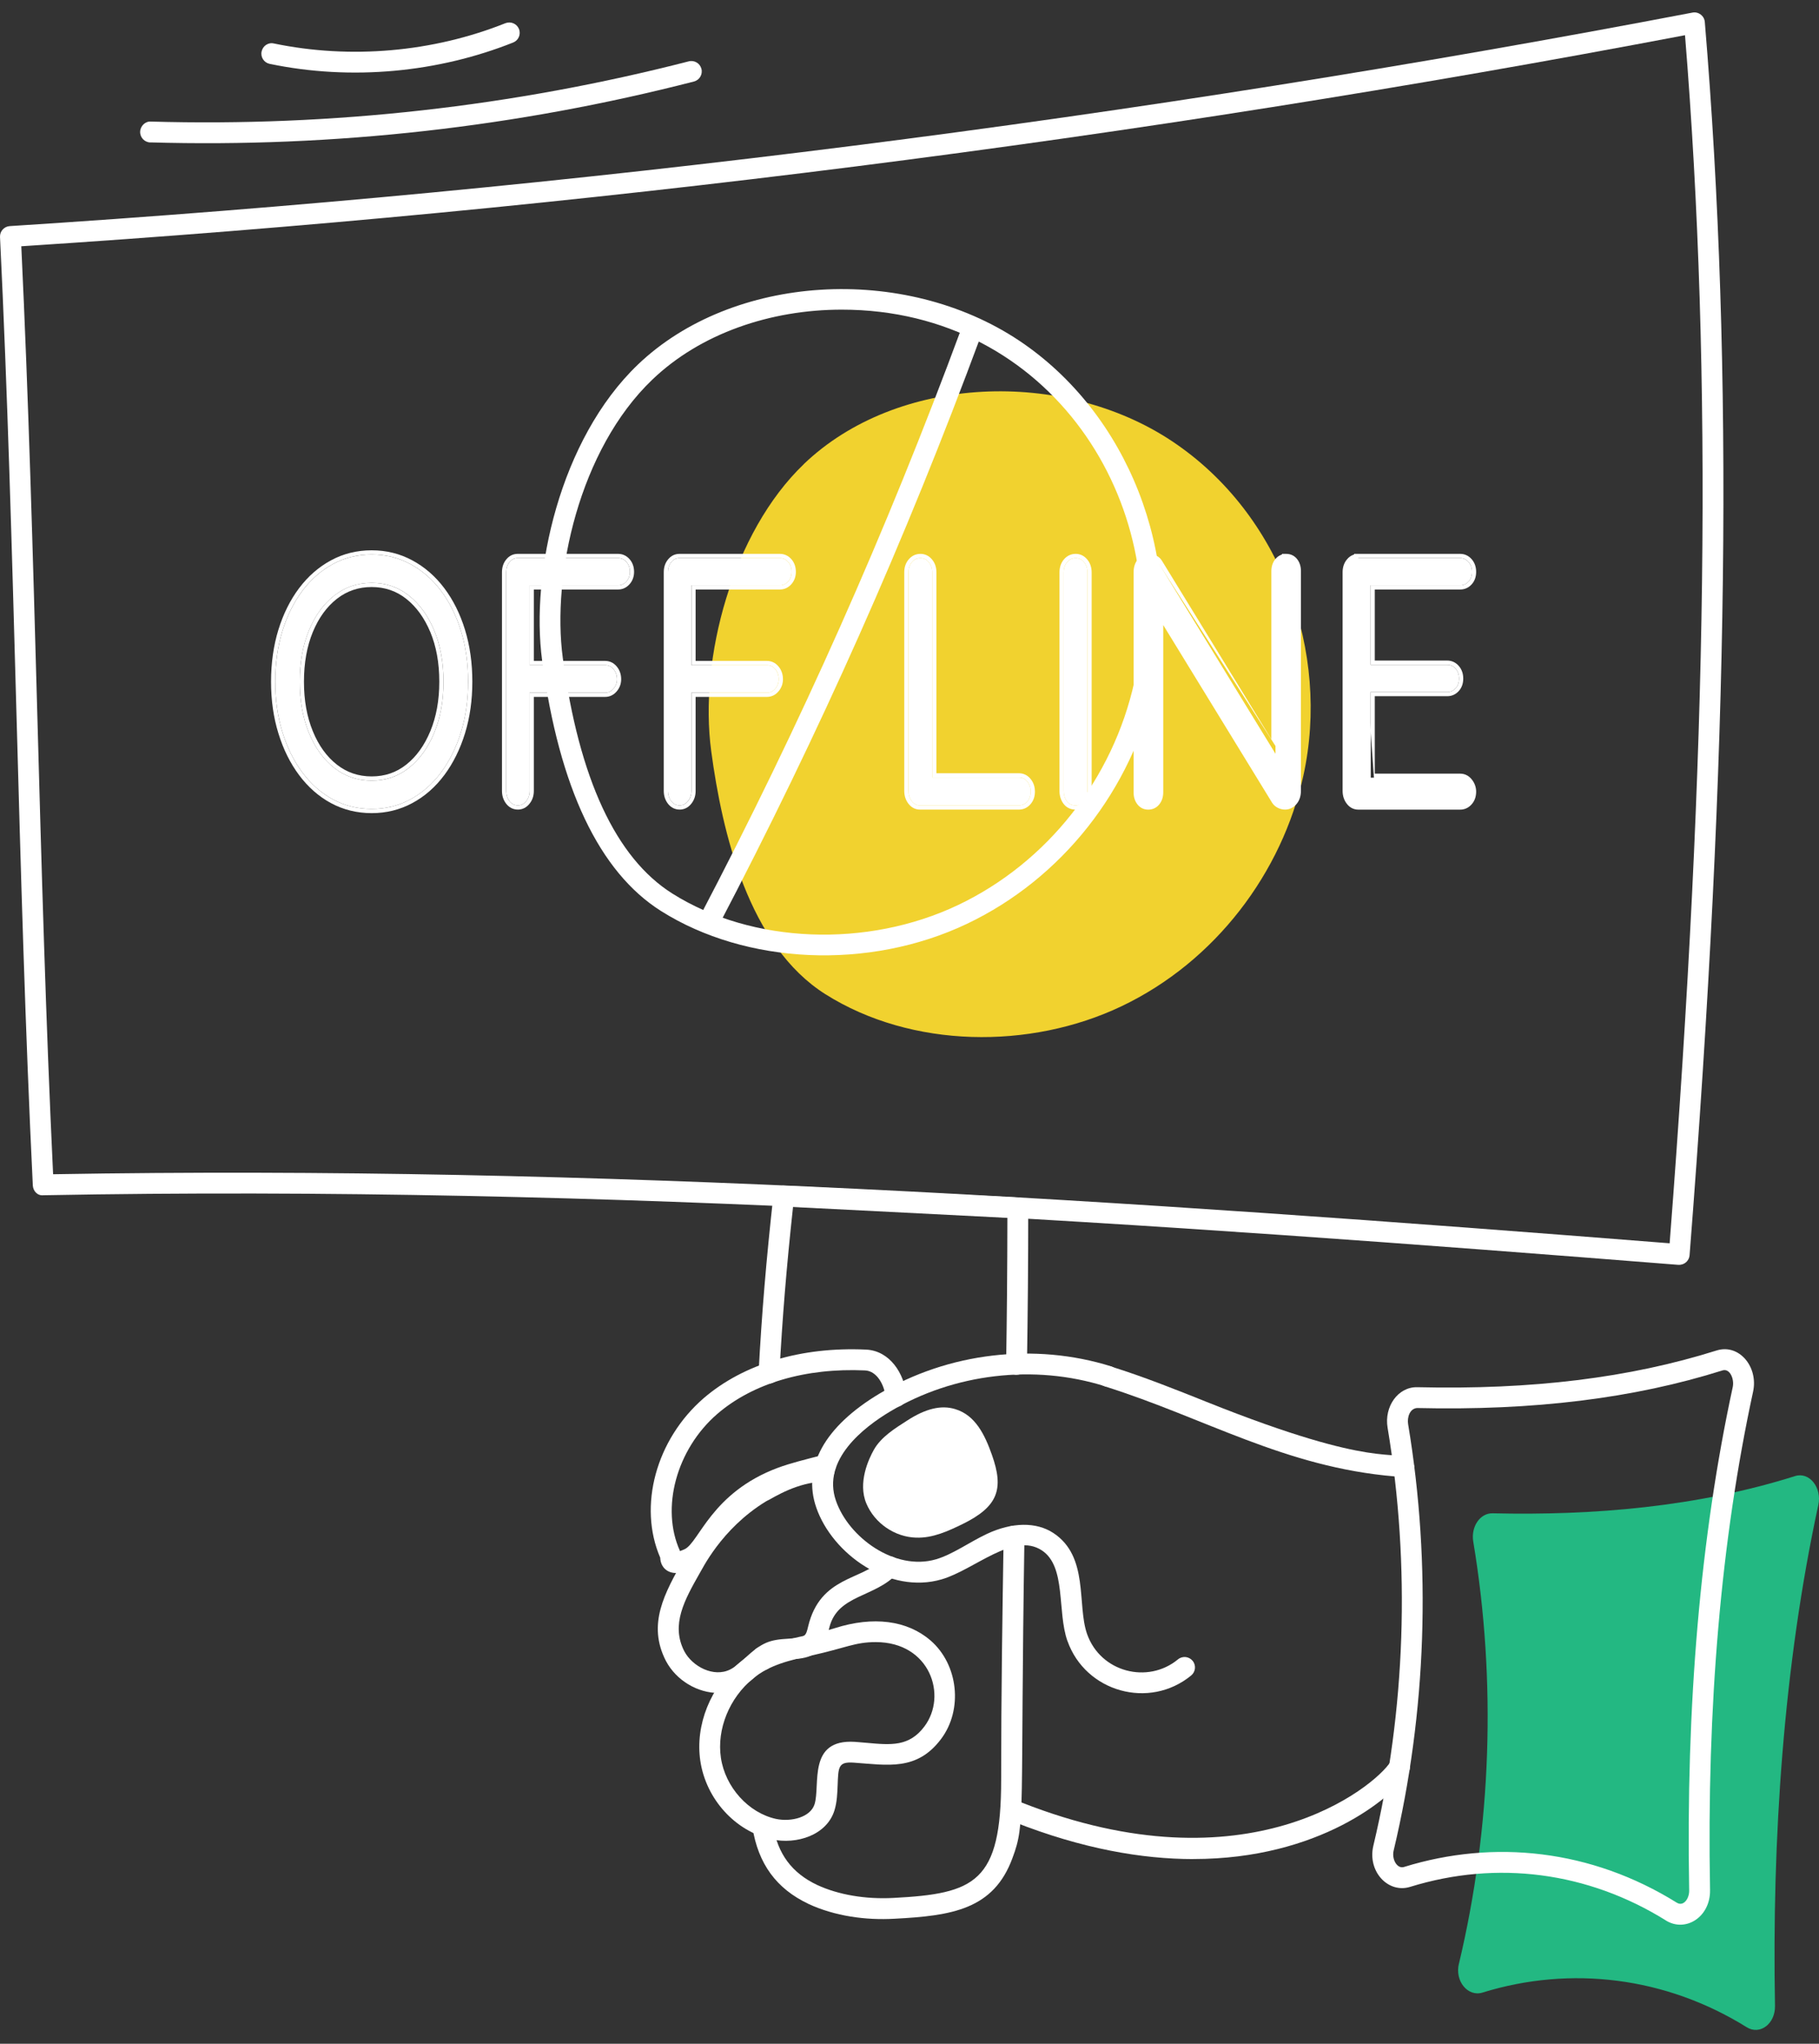 <svg width="130" height="146" viewBox="0 0 130 146" fill="none" xmlns="http://www.w3.org/2000/svg">
<rect x="0" y="0" width="130" height="146" fill="#333333" stroke="none"/>
<g clip-path="url(#clip0_15079_63777)">
<path d="M119.95 90.356C83.01 87.429 43.556 84.629 3.103 85.384C2.673 85.434 2.364 85.078 2.345 84.676C1.26 62.444 1.083 39.156 0.001 16.931C-0.018 16.523 0.291 16.18 0.696 16.152C40.9 13.592 81.36 8.464 120.957 0.9C121.39 0.816 121.802 1.131 121.839 1.568C123.909 26.362 123.575 53.535 120.751 89.67C120.72 90.063 120.377 90.384 119.95 90.353V90.356ZM119.326 88.813C122.057 53.528 122.4 26.835 120.424 2.515C81.267 9.96 41.271 15.029 1.522 17.592C2.563 39.403 2.754 62.105 3.795 83.884C42.802 83.211 80.325 85.733 119.323 88.816L119.326 88.813Z" fill="white"/>
<path d="M53.941 105.987C54 105.579 54.38 105.308 54.786 105.357C55.191 105.417 55.475 105.794 55.416 106.202C55.406 106.274 55.409 106.355 55.409 106.439C55.409 107.424 53.71 107.58 53.944 105.987H53.941Z" fill="white"/>
<path d="M57.771 136.002C55.492 134.927 54.186 133.143 53.777 130.546C53.777 129.471 55.255 129.518 55.255 130.415V130.431C55.576 132.417 56.58 133.795 58.401 134.655C59.922 135.36 61.861 135.687 63.847 135.581C69.702 135.276 71.551 134.462 71.551 127.142C71.551 120.96 71.641 115.252 71.728 109.733C71.744 108.698 73.231 108.808 73.216 109.755C72.897 129.726 73.315 130.182 72.364 132.716C71.018 136.417 68.015 136.856 63.922 137.068C61.874 137.184 59.676 136.888 57.768 136.005L57.771 136.002Z" fill="white"/>
<path d="M54.961 98.834C54.961 98.834 54.933 98.834 54.92 98.834C54.512 98.812 54.194 98.463 54.216 98.052C54.44 93.84 54.758 90.046 55.276 85.36C55.319 84.967 55.678 84.658 56.052 84.699L72.778 85.547C73.174 85.566 73.486 85.893 73.486 86.289C73.486 90.161 73.454 93.858 73.395 97.478C73.389 97.886 73.055 98.21 72.65 98.21H72.638C72.226 98.204 71.899 97.864 71.905 97.456C71.961 94.064 71.992 90.607 71.996 87L56.676 86.223C56.205 90.563 55.912 94.164 55.7 98.133C55.678 98.528 55.351 98.837 54.958 98.837L54.961 98.834Z" fill="white"/>
<path d="M54.499 119.319C54.087 119.319 53.754 118.994 53.754 118.583V118.358C53.754 117.947 54.087 117.613 54.499 117.613C55.5 117.613 55.497 119.315 54.499 119.315V119.319Z" fill="white"/>
<path d="M57.445 33.153C64.142 26.743 75.989 26.325 83.789 31.535C91.586 36.741 95.078 46.621 93.151 55.4C91.633 62.318 86.878 68.681 80.147 71.886C73.622 74.991 65.152 74.903 58.998 71.028C53.498 67.565 51.612 59.487 50.83 53.663C49.938 47.035 52.364 38.023 57.448 33.156L57.445 33.153Z" fill="#F1D22F"/>
<path d="M47.254 65.087C42.83 62.303 39.968 56.28 38.746 47.192C37.901 40.922 40.012 31.383 45.586 26.048C52.345 19.582 64.575 18.819 72.856 24.346C80.6 29.521 84.578 39.654 82.529 48.991C80.902 56.41 75.889 62.764 69.121 65.988C62.069 69.345 53.29 68.89 47.254 65.087ZM60.158 22.12C55.07 22.12 50.069 23.816 46.615 27.124C41.396 32.118 39.426 41.088 40.221 46.995C41.384 55.628 44.015 61.289 48.049 63.83C53.751 67.422 61.963 67.749 68.482 64.647C74.838 61.62 79.546 55.65 81.077 48.673C83.839 36.084 75.153 22.12 60.158 22.12Z" fill="white"/>
<path d="M50.646 66.616C50.097 66.616 49.726 66.027 49.988 65.525C57.218 51.733 63.341 37.975 68.709 23.463C68.853 23.079 69.28 22.88 69.666 23.023C70.053 23.166 70.249 23.594 70.106 23.98C64.716 38.555 58.565 52.369 51.307 66.217C51.173 66.47 50.914 66.616 50.646 66.616Z" fill="white"/>
<path d="M85.29 132.806C81.636 132.806 77.359 132.08 72.467 130.15C72.084 130 71.897 129.567 72.049 129.183C72.199 128.803 72.629 128.61 73.016 128.766C89.196 135.147 98.253 127.621 99.366 125.872C99.924 124.984 101.233 125.897 100.591 126.717C99.475 128.401 94.284 132.803 85.293 132.803L85.29 132.806Z" fill="white"/>
<path d="M99.907 105.514C99.907 105.514 99.823 105.477 99.695 105.471C91.826 104.816 86.118 101.29 78.963 99.039C78.57 98.918 78.352 98.5 78.477 98.107C78.598 97.717 79.013 97.496 79.409 97.621C81.803 98.372 84.057 99.276 86.239 100.149C98.675 105.125 99.498 103.41 100.761 104.299C101.572 104.869 100.699 106.076 99.904 105.518L99.907 105.514Z" fill="white"/>
<path d="M55.147 131.391C52.55 130.826 50.455 128.523 50.05 125.788C49.672 123.235 50.779 120.476 52.874 118.755C54.969 117.037 57.463 117.012 59.68 116.305C62.417 115.438 64.839 115.75 66.504 117.19C68.493 118.908 68.836 122.135 67.252 124.233C65.525 126.527 63.443 126.088 61.005 125.916C59.907 125.845 59.914 126.219 59.864 127.541C59.842 128.095 59.82 128.725 59.642 129.311C59.1 131.095 56.939 131.787 55.147 131.394V131.391ZM62.588 117.306C61.092 117.306 60.456 117.72 57.984 118.266C56.459 118.599 55.022 118.917 53.819 119.906C52.123 121.299 51.219 123.522 51.521 125.57C51.833 127.671 53.491 129.508 55.465 129.938C56.562 130.169 57.934 129.81 58.218 128.878C58.639 127.494 57.7 124.211 61.105 124.432C61.385 124.451 61.659 124.476 61.934 124.501C63.701 124.663 64.977 124.775 66.061 123.338C67.729 121.131 66.473 117.306 62.588 117.306Z" fill="white"/>
<path d="M51.342 120.939C49.877 120.939 48.346 120.072 47.592 118.651C46.239 116.023 47.495 113.8 48.895 111.331C51.361 106.907 55.635 104.475 58.858 104.344C59.251 104.332 59.616 104.647 59.632 105.058C59.647 105.47 59.329 105.816 58.918 105.831C56.913 105.912 55.445 106.901 54.743 107.253C51.498 109.239 50.148 112.191 49.995 112.403C48.932 114.283 47.925 116.057 48.907 117.962C49.487 119.056 51.011 119.851 52.184 119.262C52.548 119.081 52.882 118.775 53.234 118.454C54.488 117.307 54.993 117.139 56.367 117.061C57.583 116.992 57.593 116.874 57.758 116.178C58.625 112.581 61.63 112.899 63.017 111.409C63.298 111.109 63.769 111.094 64.068 111.371C64.37 111.652 64.386 112.122 64.105 112.422C62.519 114.127 59.887 113.912 59.282 116.225C59.108 116.939 59.014 117.323 58.706 117.7C57.855 118.775 56.374 118.408 55.529 118.654C54.301 119.003 53.577 120.933 51.342 120.933V120.939Z" fill="white"/>
<path d="M48.302 112.37C47.675 112.37 47.207 111.939 47.185 111.275C45.593 107.597 46.88 102.833 50.291 99.881C53.137 97.433 57.265 96.196 61.897 96.411C63.596 96.492 64.632 98.122 64.778 99.69C64.816 100.099 64.516 100.464 64.105 100.501C63.703 100.538 63.331 100.239 63.294 99.828C63.21 98.924 62.667 97.938 61.826 97.898C57.573 97.704 53.813 98.811 51.26 101.009C48.342 103.534 47.201 107.743 48.601 110.805C48.685 110.773 48.791 110.733 48.922 110.674C49.969 110.184 50.833 106.627 55.603 104.85C56.498 104.523 57.455 104.286 58.811 103.937C59.787 103.703 60.13 105.124 59.198 105.377C57.293 105.873 56.276 106.085 55.026 106.755C51.21 108.735 51.319 111.201 49.542 112.027C49.118 112.214 48.694 112.37 48.302 112.37Z" fill="white"/>
<path d="M104.265 140.288C106.594 130.53 106.953 120.086 105.291 110.129C105.113 109.066 105.774 108.084 106.672 108.105C113.883 108.274 121.322 107.644 128.289 105.446C129.315 105.122 130.222 106.272 129.951 107.513C127.46 119.011 126.637 131.387 126.855 143.294C126.88 144.575 125.777 145.404 124.835 144.818C119.058 141.223 112.259 140.391 105.949 142.343C104.911 142.664 103.966 141.532 104.262 140.288H104.265Z" fill="#23B882"/>
<path d="M119.055 137.188C113.483 133.721 106.993 132.87 100.782 134.79C99.208 135.283 97.715 133.687 98.151 131.85C100.461 122.174 100.814 111.848 99.168 101.987C98.915 100.485 99.913 99.057 101.3 99.097C109.474 99.29 116.47 98.43 122.677 96.475C124.283 95.967 125.673 97.638 125.29 99.412C123.008 109.946 121.969 121.927 122.213 135.021C122.247 136.935 120.473 138.07 119.055 137.191V137.188ZM119.84 135.922C120.308 136.215 120.735 135.641 120.722 135.043C120.479 121.837 121.527 109.741 123.834 99.094C123.962 98.508 123.628 97.75 123.123 97.891C116.76 99.898 109.605 100.778 101.266 100.584C100.751 100.631 100.555 101.251 100.636 101.744C102.313 111.798 101.955 122.326 99.601 132.197C99.451 132.826 99.853 133.525 100.343 133.369C106.771 131.38 113.723 132.115 119.843 135.925L119.84 135.922Z" fill="white"/>
<path d="M10.739 10.176C10.328 10.163 10.004 9.82 10.016 9.409C10.028 9 10.387 8.654 10.78 8.685C23.743 9.056 36.671 7.61 49.223 4.383C49.622 4.28 50.027 4.52 50.13 4.919C50.233 5.315 49.993 5.721 49.594 5.824C36.949 9.075 23.902 10.547 10.739 10.172V10.176Z" fill="white"/>
<path d="M19.272 4.562C18.87 4.478 18.611 4.085 18.696 3.683C18.78 3.277 19.173 3.009 19.575 3.106C25.055 4.244 30.932 3.729 36.123 1.656C36.503 1.51 36.937 1.69 37.089 2.071C37.242 2.454 37.055 2.888 36.675 3.037C31.34 5.163 25.165 5.787 19.272 4.562Z" fill="white"/>
<path d="M76.287 117.227C75.541 115.126 76.215 111.909 74.46 110.755C72.421 109.415 69.652 112.136 67.302 112.822C63.564 113.919 59.483 111.017 58.336 107.691C57.332 104.791 58.931 101.907 62.837 99.566C67.757 96.623 73.951 95.891 79.42 97.611C79.812 97.736 80.031 98.151 79.906 98.543C79.781 98.933 79.37 99.151 78.971 99.03C73.908 97.437 68.159 98.113 63.601 100.841C61.727 101.964 58.731 104.283 59.742 107.204C60.652 109.842 63.969 112.239 66.884 111.394C68.09 111.042 69.294 110.157 70.538 109.574C72.33 108.735 74.057 108.71 75.279 109.511C77.845 111.195 76.954 114.633 77.692 116.731C78.656 119.459 82.029 120.32 84.186 118.54C84.504 118.278 84.975 118.325 85.234 118.643C85.496 118.961 85.449 119.428 85.131 119.69C82.135 122.15 77.577 120.865 76.29 117.227H76.287Z" fill="white"/>
<path d="M65.252 102.098C67.815 100.436 69.212 101.415 70.194 104.19C70.923 106.247 70.68 107.127 68.463 108.208C67.528 108.664 66.546 109.131 65.508 109.103C64.267 109.069 63.083 108.258 62.602 107.114C62.185 106.113 62.593 104.838 63.101 103.937C63.544 103.152 64.498 102.587 65.252 102.098Z" fill="white"/>
<path d="M65.485 109.845C63.945 109.801 62.511 108.819 61.915 107.401C61.292 105.914 62.084 104.224 62.452 103.569C62.969 102.646 63.973 102.032 64.846 101.471C66.152 100.626 67.268 100.355 68.263 100.661C69.709 101.094 70.383 102.494 70.894 103.94C71.748 106.353 71.355 107.619 68.79 108.875C67.789 109.362 66.657 109.889 65.485 109.842V109.845ZM65.656 102.718C64.684 103.345 64.051 103.763 63.748 104.299C63.328 105.047 62.985 106.104 63.287 106.824C63.655 107.7 64.575 108.33 65.525 108.355C66.427 108.42 67.324 107.931 68.135 107.538C69.974 106.637 70.102 106.166 69.491 104.436C68.659 102.088 67.792 101.334 65.656 102.718Z" fill="white"/>
<path d="M33.458 48.701C33.458 49.998 33.286 51.195 32.947 52.299C32.607 53.402 32.127 54.366 31.516 55.189C30.901 56.012 30.172 56.651 29.327 57.106C28.482 57.561 27.559 57.789 26.565 57.789C25.57 57.789 24.632 57.561 23.793 57.106C22.955 56.651 22.228 56.012 21.614 55.189C21 54.366 20.523 53.402 20.183 52.299C19.843 51.198 19.672 49.998 19.672 48.701C19.672 47.404 19.843 46.182 20.183 45.078C20.523 43.978 21.003 43.018 21.614 42.201C22.228 41.384 22.955 40.751 23.793 40.296C24.632 39.841 25.558 39.613 26.565 39.613C27.572 39.613 28.482 39.841 29.327 40.296C30.172 40.751 30.901 41.384 31.516 42.201C32.13 43.018 32.607 43.975 32.947 45.078C33.286 46.182 33.458 47.389 33.458 48.701ZM31.696 48.701C31.696 47.323 31.475 46.101 31.032 45.041C30.59 43.981 29.985 43.149 29.221 42.544C28.457 41.939 27.569 41.637 26.562 41.637C25.555 41.637 24.663 41.939 23.89 42.544C23.12 43.149 22.515 43.981 22.079 45.041C21.642 46.101 21.424 47.32 21.424 48.701C21.424 50.082 21.642 51.279 22.079 52.349C22.515 53.418 23.12 54.253 23.89 54.858C24.66 55.463 25.552 55.766 26.562 55.766C27.572 55.766 28.457 55.463 29.221 54.858C29.985 54.253 30.59 53.415 31.032 52.349C31.475 51.279 31.696 50.063 31.696 48.701Z" fill="white"/>
<path fill-rule="evenodd" clip-rule="evenodd" d="M31.756 55.367L31.755 55.367C31.117 56.223 30.355 56.892 29.468 57.369C28.578 57.849 27.606 58.088 26.564 58.088C25.523 58.088 24.535 57.849 23.649 57.369C22.77 56.892 22.011 56.222 21.373 55.367C20.736 54.514 20.244 53.519 19.896 52.386C19.546 51.254 19.371 50.024 19.371 48.7C19.371 47.377 19.546 46.125 19.896 44.989L19.896 44.989C20.245 43.859 20.739 42.867 21.373 42.02L21.374 42.02C22.012 41.171 22.771 40.508 23.649 40.032C24.535 39.551 25.51 39.312 26.564 39.312C27.619 39.312 28.578 39.552 29.468 40.031C30.354 40.508 31.116 41.17 31.755 42.02C32.392 42.867 32.884 43.857 33.233 44.989C33.582 46.125 33.757 47.361 33.757 48.7C33.757 50.024 33.582 51.251 33.233 52.386C32.884 53.519 32.389 54.514 31.756 55.367ZM31.396 48.7C31.396 47.354 31.179 46.173 30.755 45.156C30.328 44.135 29.752 43.346 29.034 42.778C28.325 42.217 27.503 41.936 26.561 41.936C25.619 41.936 24.793 42.217 24.074 42.779C23.351 43.347 22.775 44.134 22.355 45.154C21.936 46.172 21.723 47.351 21.723 48.7C21.723 50.049 21.936 51.207 22.356 52.234C22.776 53.264 23.352 54.054 24.075 54.621C24.79 55.183 25.616 55.465 26.561 55.465C27.506 55.465 28.325 55.184 29.034 54.622C29.751 54.055 30.328 53.261 30.755 52.233C31.18 51.206 31.396 50.03 31.396 48.7ZM23.889 42.543C24.662 41.938 25.554 41.636 26.561 41.636C27.568 41.636 28.456 41.938 29.22 42.543C29.984 43.148 30.589 43.98 31.032 45.04C31.474 46.1 31.696 47.322 31.696 48.7C31.696 50.063 31.474 51.279 31.032 52.348C30.589 53.414 29.984 54.253 29.22 54.858C28.456 55.462 27.571 55.765 26.561 55.765C25.551 55.765 24.659 55.462 23.889 54.858C23.119 54.253 22.514 53.417 22.078 52.348C21.641 51.279 21.423 50.081 21.423 48.7C21.423 47.319 21.641 46.1 22.078 45.04C22.514 43.98 23.119 43.148 23.889 42.543ZM32.946 52.298C33.286 51.194 33.457 49.997 33.457 48.7C33.457 47.388 33.286 46.181 32.946 45.078C32.606 43.974 32.129 43.017 31.515 42.2C30.901 41.383 30.171 40.75 29.326 40.295C28.481 39.84 27.571 39.612 26.564 39.612C25.557 39.612 24.631 39.84 23.793 40.295C22.954 40.75 22.227 41.383 21.613 42.2C21.002 43.017 20.522 43.977 20.182 45.078C19.843 46.181 19.671 47.403 19.671 48.7C19.671 49.997 19.843 51.197 20.182 52.298C20.522 53.402 20.999 54.365 21.613 55.188C22.227 56.011 22.954 56.65 23.793 57.105C24.631 57.56 25.57 57.788 26.564 57.788C27.559 57.788 28.481 57.56 29.326 57.105C30.171 56.65 30.901 56.011 31.515 55.188C32.126 54.365 32.606 53.402 32.946 52.298Z" fill="white"/>
<path d="M37.017 57.535C36.771 57.535 36.572 57.435 36.413 57.232C36.257 57.029 36.176 56.786 36.176 56.499V40.877C36.176 40.59 36.254 40.35 36.413 40.157C36.569 39.964 36.765 39.867 36.996 39.867H44.179C44.409 39.867 44.609 39.961 44.771 40.145C44.933 40.329 45.017 40.566 45.017 40.852C45.017 41.12 44.936 41.348 44.771 41.535C44.606 41.719 44.409 41.813 44.179 41.813H37.731L37.853 41.61V47.792L37.75 47.515H43.256C43.486 47.515 43.686 47.611 43.848 47.805C44.01 47.998 44.094 48.238 44.094 48.525C44.094 48.777 44.013 49.002 43.848 49.195C43.683 49.388 43.486 49.485 43.256 49.485H37.71L37.853 49.257V56.499C37.853 56.786 37.772 57.029 37.607 57.232C37.445 57.435 37.245 57.535 37.014 57.535H37.017Z" fill="white"/>
<path fill-rule="evenodd" clip-rule="evenodd" d="M36.176 57.416L36.174 57.414C35.975 57.155 35.875 56.846 35.875 56.499V40.877C35.875 40.533 35.97 40.222 36.179 39.967C36.388 39.709 36.668 39.566 36.995 39.566H44.178C44.501 39.566 44.78 39.702 44.995 39.946C45.212 40.192 45.316 40.503 45.316 40.852C45.316 41.186 45.213 41.486 44.995 41.733L44.993 41.735C44.777 41.975 44.502 42.112 44.178 42.112H38.152V47.214H43.255C43.582 47.214 43.863 47.356 44.077 47.611C44.289 47.864 44.394 48.174 44.394 48.524C44.394 48.847 44.288 49.141 44.075 49.389C43.86 49.641 43.584 49.784 43.255 49.784H38.152V56.499C38.152 56.846 38.052 57.158 37.839 57.42C37.627 57.684 37.346 57.833 37.017 57.834M37.606 57.231C37.771 57.029 37.852 56.785 37.852 56.499V49.484H43.255C43.486 49.484 43.682 49.388 43.847 49.194C44.013 49.001 44.094 48.776 44.094 48.524C44.094 48.237 44.01 47.997 43.847 47.804C43.685 47.611 43.486 47.514 43.255 47.514H37.852V41.812H44.178C44.408 41.812 44.605 41.718 44.77 41.534C44.935 41.347 45.017 41.12 45.017 40.852C45.017 40.565 44.932 40.328 44.77 40.144C44.608 39.96 44.408 39.866 44.178 39.866H36.995C36.764 39.866 36.568 39.963 36.412 40.156C36.253 40.35 36.175 40.59 36.175 40.877V56.499C36.175 56.785 36.256 57.029 36.412 57.231C36.57 57.433 36.769 57.533 37.014 57.534M36.176 57.416C36.388 57.687 36.672 57.833 37.014 57.834L36.176 57.416ZM37.606 57.231C37.445 57.433 37.246 57.533 37.017 57.534L37.606 57.231Z" fill="white"/>
<path d="M48.576 57.535C48.33 57.535 48.13 57.435 47.971 57.232C47.815 57.029 47.734 56.786 47.734 56.499V40.877C47.734 40.59 47.812 40.35 47.971 40.157C48.127 39.964 48.324 39.867 48.554 39.867H55.737C55.968 39.867 56.167 39.961 56.33 40.145C56.492 40.329 56.576 40.566 56.576 40.852C56.576 41.12 56.495 41.348 56.33 41.535C56.164 41.719 55.968 41.813 55.737 41.813H49.29L49.412 41.61V47.792L49.309 47.515H54.814C55.045 47.515 55.245 47.611 55.407 47.805C55.569 47.998 55.653 48.238 55.653 48.525C55.653 48.777 55.572 49.002 55.407 49.195C55.242 49.388 55.045 49.485 54.814 49.485H49.268L49.412 49.257V56.499C49.412 56.786 49.331 57.029 49.165 57.232C49.003 57.435 48.804 57.535 48.573 57.535H48.576Z" fill="white"/>
<path fill-rule="evenodd" clip-rule="evenodd" d="M47.738 57.416L47.737 57.414C47.537 57.155 47.438 56.846 47.438 56.499V40.877C47.438 40.533 47.532 40.222 47.742 39.967C47.95 39.709 48.23 39.566 48.557 39.566H55.74C56.063 39.566 56.343 39.702 56.558 39.946C56.775 40.192 56.879 40.503 56.879 40.852C56.879 41.186 56.776 41.486 56.557 41.733L56.556 41.735C56.34 41.975 56.065 42.112 55.74 42.112H49.715V47.214H54.818C55.145 47.214 55.426 47.356 55.64 47.611C55.852 47.864 55.956 48.174 55.956 48.524C55.956 48.847 55.85 49.141 55.638 49.389C55.423 49.641 55.146 49.784 54.818 49.784H49.715V56.499C49.715 56.846 49.615 57.158 49.402 57.42C49.19 57.684 48.909 57.833 48.579 57.834M49.169 57.231C49.334 57.029 49.415 56.785 49.415 56.499V49.484H54.818C55.048 49.484 55.245 49.388 55.41 49.194C55.575 49.001 55.656 48.776 55.656 48.524C55.656 48.237 55.572 47.997 55.41 47.804C55.248 47.611 55.048 47.514 54.818 47.514H49.415V41.812H55.74C55.971 41.812 56.167 41.718 56.333 41.534C56.498 41.347 56.579 41.12 56.579 40.852C56.579 40.565 56.495 40.328 56.333 40.144C56.171 39.96 55.971 39.866 55.74 39.866H48.557C48.327 39.866 48.13 39.963 47.974 40.156C47.815 40.35 47.737 40.59 47.737 40.877V56.499C47.737 56.785 47.819 57.029 47.974 57.231C48.133 57.433 48.331 57.533 48.576 57.534M47.738 57.416C47.951 57.687 48.234 57.833 48.576 57.834L47.738 57.416ZM49.169 57.231C49.007 57.433 48.809 57.533 48.579 57.534L49.169 57.231Z" fill="white"/>
<path d="M72.826 55.539C73.056 55.539 73.256 55.636 73.418 55.829C73.58 56.023 73.664 56.263 73.664 56.549C73.664 56.836 73.583 57.07 73.418 57.257C73.256 57.441 73.056 57.535 72.826 57.535H65.746C65.515 57.535 65.319 57.435 65.163 57.232C65.007 57.029 64.926 56.786 64.926 56.499V40.877C64.926 40.59 65.007 40.35 65.172 40.157C65.334 39.964 65.54 39.867 65.786 39.867C66.017 39.867 66.216 39.964 66.379 40.157C66.541 40.35 66.625 40.59 66.625 40.877V55.994L66.216 55.539H72.826Z" fill="white"/>
<path fill-rule="evenodd" clip-rule="evenodd" d="M72.825 55.538C73.056 55.538 73.255 55.635 73.417 55.828C73.579 56.022 73.664 56.262 73.664 56.549C73.664 56.835 73.582 57.069 73.417 57.256C73.255 57.44 73.056 57.534 72.825 57.534H65.745C65.514 57.534 65.318 57.434 65.162 57.231C65.006 57.029 64.925 56.785 64.925 56.499V40.877C64.925 40.59 65.006 40.35 65.171 40.156C65.333 39.963 65.539 39.866 65.785 39.866C66.016 39.866 66.216 39.963 66.378 40.156C66.54 40.35 66.624 40.59 66.624 40.877V55.538H72.825ZM66.924 55.239H72.825C73.152 55.239 73.433 55.38 73.647 55.636C73.859 55.889 73.964 56.199 73.964 56.549C73.964 56.897 73.863 57.205 73.642 57.455C73.642 57.455 73.642 57.455 73.642 57.455M66.924 55.239V40.877C66.924 40.527 66.82 40.216 66.608 39.964C66.394 39.708 66.112 39.566 65.785 39.566C65.449 39.566 65.16 39.703 64.942 39.962C64.725 40.218 64.625 40.53 64.625 40.877V56.499C64.625 56.846 64.725 57.155 64.924 57.414C65.132 57.684 65.413 57.834 65.745 57.834H72.825C73.148 57.834 73.427 57.699 73.642 57.455" fill="white"/>
<path d="M77.719 56.499C77.719 56.786 77.634 57.029 77.463 57.232C77.291 57.435 77.092 57.535 76.858 57.535C76.599 57.535 76.394 57.435 76.244 57.232C76.094 57.029 76.019 56.786 76.019 56.499V40.902C76.019 40.6 76.101 40.35 76.266 40.157C76.428 39.964 76.634 39.867 76.88 39.867C77.111 39.867 77.31 39.964 77.472 40.157C77.634 40.35 77.719 40.6 77.719 40.902V56.499Z" fill="white"/>
<path fill-rule="evenodd" clip-rule="evenodd" d="M78.018 56.499C78.018 56.849 77.913 57.163 77.691 57.425C77.471 57.685 77.192 57.834 76.857 57.834C76.508 57.834 76.211 57.693 76.002 57.41C75.809 57.149 75.719 56.841 75.719 56.499V40.901C75.719 40.544 75.816 40.221 76.036 39.962C76.254 39.703 76.543 39.566 76.879 39.566C77.206 39.566 77.487 39.708 77.701 39.964C77.916 40.22 78.018 40.541 78.018 40.901V56.499ZM76.265 40.156C76.1 40.35 76.019 40.599 76.019 40.901V56.499C76.019 56.785 76.094 57.029 76.243 57.231C76.393 57.434 76.599 57.534 76.857 57.534C77.091 57.534 77.291 57.434 77.462 57.231C77.634 57.029 77.718 56.785 77.718 56.499V40.901C77.718 40.599 77.634 40.35 77.472 40.156C77.309 39.963 77.11 39.866 76.879 39.866C76.633 39.866 76.427 39.963 76.265 40.156Z" fill="white"/>
<path d="M91.919 39.867C92.15 39.867 92.334 39.955 92.471 40.132C92.608 40.31 92.677 40.531 92.677 40.803V56.474C92.677 56.796 92.596 57.051 92.431 57.245C92.265 57.438 92.069 57.535 91.838 57.535C91.717 57.535 91.592 57.507 91.47 57.447C91.349 57.388 91.252 57.307 91.183 57.207L82.426 42.922L82.835 42.62V56.602C82.835 56.87 82.763 57.095 82.62 57.273C82.476 57.45 82.289 57.538 82.055 57.538C81.837 57.538 81.659 57.45 81.522 57.273C81.385 57.095 81.316 56.874 81.316 56.602V40.88C81.316 40.578 81.394 40.335 81.553 40.148C81.709 39.964 81.896 39.87 82.118 39.87C82.239 39.87 82.367 39.898 82.495 39.958C82.626 40.017 82.722 40.104 82.791 40.223L91.427 54.305L91.162 54.71V40.806C91.162 40.538 91.233 40.313 91.377 40.135C91.52 39.958 91.701 39.87 91.919 39.87V39.867Z" fill="white"/>
<path fill-rule="evenodd" clip-rule="evenodd" d="M91.618 39.566H91.918C92.238 39.566 92.511 39.693 92.708 39.948C92.893 40.188 92.976 40.477 92.976 40.802V56.474C92.976 56.846 92.881 57.178 92.658 57.439C92.443 57.691 92.166 57.834 91.838 57.834C91.669 57.834 91.499 57.795 91.338 57.716C91.175 57.637 91.037 57.523 90.936 57.376L90.931 57.37L83.134 44.651V56.602C83.134 56.925 83.046 57.22 82.852 57.46C82.65 57.711 82.376 57.837 82.055 57.837C81.742 57.837 81.477 57.705 81.284 57.455C81.099 57.215 81.016 56.926 81.016 56.602V40.88C81.016 40.524 81.108 40.206 81.324 39.953C81.53 39.71 81.797 39.569 82.117 39.569C82.285 39.569 82.455 39.608 82.619 39.684C82.803 39.768 82.947 39.896 83.048 40.068L90.861 52.809V40.805C90.861 40.481 90.949 40.186 91.143 39.946C91.274 39.783 91.434 39.671 91.618 39.614V39.566ZM91.161 53.298V53.872L82.79 40.222M82.834 43.588V44.162V43.588Z" fill="white"/>
<path d="M97.074 39.867H104.36C104.59 39.867 104.79 39.961 104.952 40.145C105.114 40.329 105.198 40.566 105.198 40.852C105.198 41.139 105.117 41.37 104.952 41.548C104.787 41.725 104.59 41.813 104.36 41.813H97.769L97.953 41.382V47.767L97.747 47.49H103.437C103.668 47.49 103.867 47.583 104.029 47.767C104.191 47.951 104.275 48.188 104.275 48.475C104.275 48.762 104.194 48.992 104.029 49.17C103.864 49.348 103.668 49.435 103.437 49.435H97.81L97.953 49.208V55.745L97.831 55.567H104.36C104.59 55.567 104.79 55.667 104.952 55.87C105.114 56.072 105.198 56.3 105.198 56.553C105.198 56.839 105.117 57.073 104.952 57.26C104.79 57.444 104.59 57.538 104.36 57.538H97.074C96.843 57.538 96.647 57.438 96.491 57.235C96.335 57.033 96.254 56.789 96.254 56.503V40.88C96.254 40.594 96.332 40.353 96.491 40.16C96.647 39.967 96.843 39.87 97.074 39.87V39.867Z" fill="white"/>
<path fill-rule="evenodd" clip-rule="evenodd" d="M96.773 39.566H104.359C104.682 39.566 104.961 39.702 105.176 39.946C105.393 40.192 105.497 40.503 105.497 40.852C105.497 41.199 105.397 41.507 105.171 41.751C104.952 41.987 104.677 42.112 104.359 42.112H98.252V47.189H103.436C103.759 47.189 104.038 47.324 104.253 47.568C104.471 47.814 104.575 48.125 104.575 48.474C104.575 48.821 104.475 49.13 104.248 49.373C104.029 49.609 103.754 49.734 103.436 49.734H98.252V55.267H104.359C104.69 55.267 104.973 55.416 105.185 55.681C105.387 55.934 105.497 56.227 105.497 56.552C105.497 56.9 105.397 57.208 105.176 57.458C105.176 57.458 105.176 57.458 105.176 57.458C104.961 57.702 104.682 57.837 104.359 57.837H97.073C96.741 57.837 96.46 57.687 96.252 57.417C96.053 57.158 95.953 56.849 95.953 56.502V40.88C95.953 40.536 96.048 40.225 96.257 39.97C96.257 39.97 96.257 39.971 96.257 39.971L96.49 40.16L96.258 39.969C96.258 39.969 96.258 39.97 96.257 39.97C96.399 39.795 96.573 39.673 96.773 39.613V39.566ZM98.194 55.566H98.252H98.194ZM98.194 55.566H97.952V49.434H103.436C103.667 49.434 103.863 49.347 104.028 49.169C104.194 48.992 104.275 48.761 104.275 48.474C104.275 48.187 104.19 47.95 104.028 47.766C103.866 47.582 103.667 47.489 103.436 47.489H97.952V41.812H104.359C104.59 41.812 104.786 41.724 104.951 41.547C105.116 41.369 105.197 41.138 105.197 40.852C105.197 40.565 105.113 40.328 104.951 40.144C104.789 39.96 104.59 39.866 104.359 39.866H97.073V39.87" fill="white"/>
</g>
<defs>
<clipPath id="clip0_15079_63777">
<rect width="130" height="144.12" fill="white" transform="translate(0 0.895)"/>
</clipPath>
</defs>
</svg>
